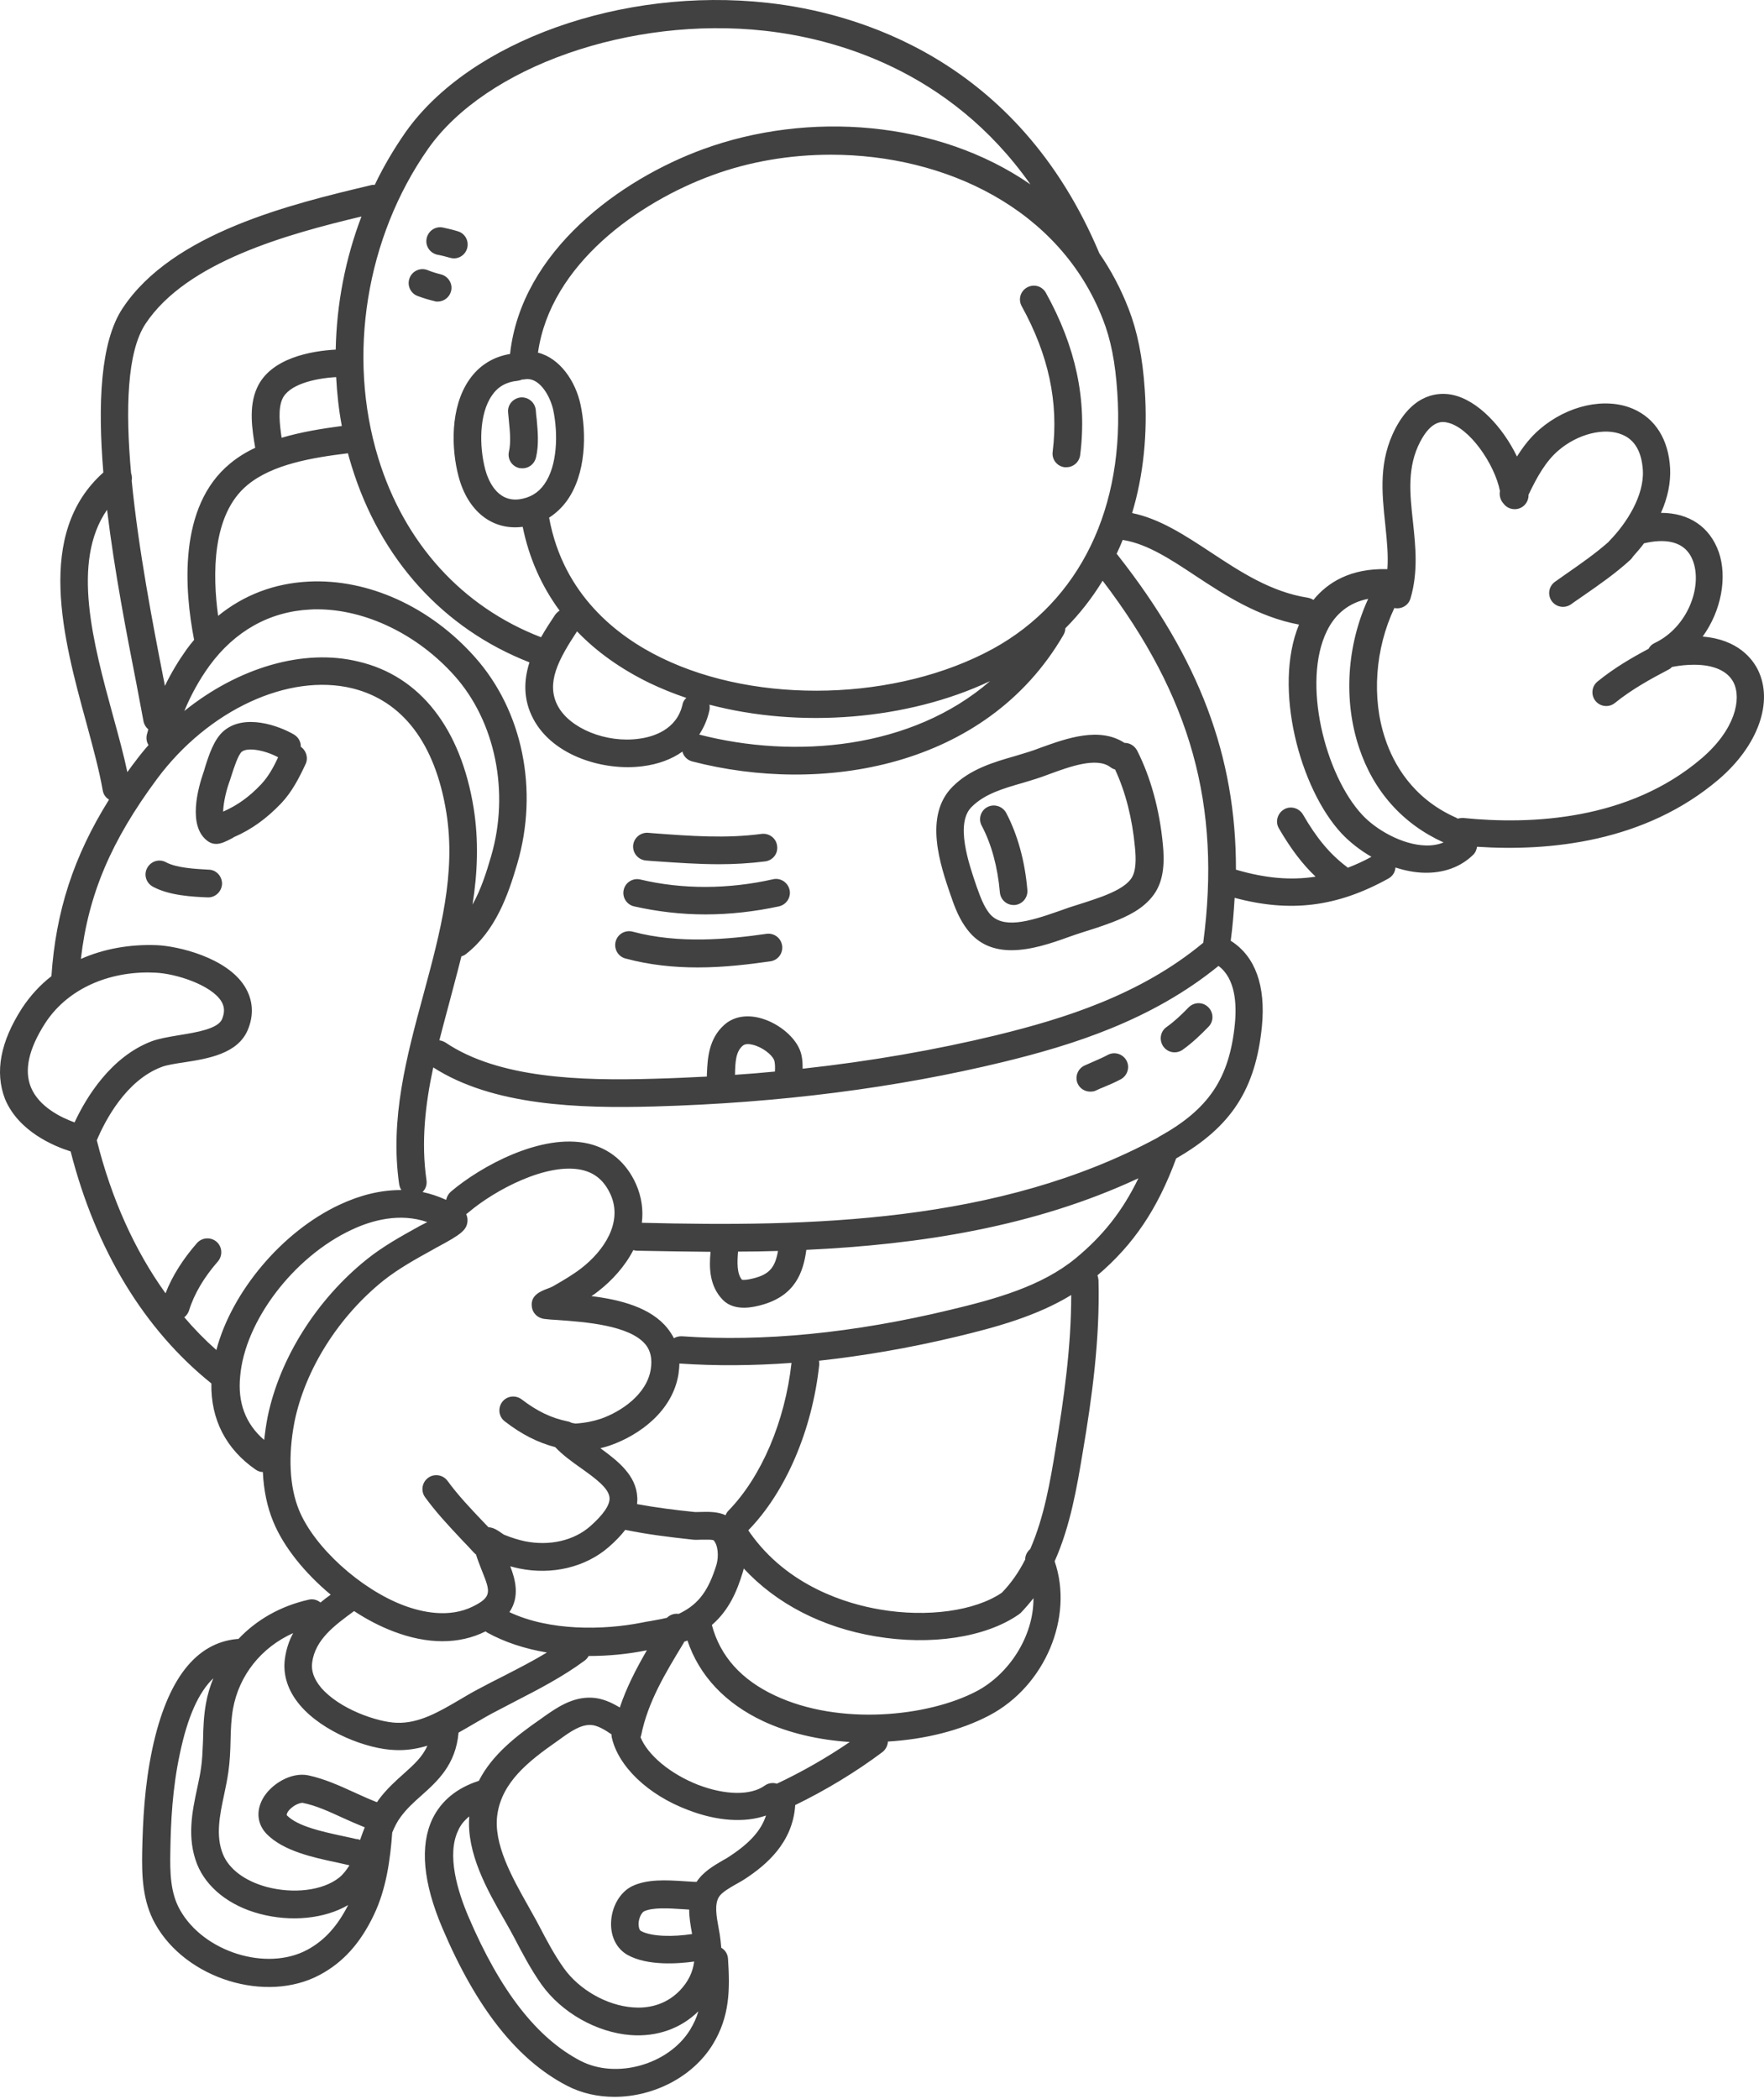 <svg xmlns="http://www.w3.org/2000/svg" width="190" height="226" fill="none" viewBox="0 0 190 226"><path fill="#414141" fill-rule="evenodd" d="M5.539 105.117C4.293 106.08 3.236 107.255 2.366 108.571C0.04 112.19 -0.571 115.433 0.533 118.324C1.99 121.849 5.821 123.424 7.607 123.988C10.31 134.563 15.527 143.164 22.765 148.969C22.695 152.846 24.34 156.042 27.536 158.252C27.771 158.416 28.029 158.51 28.311 158.51C28.405 160.484 28.781 162.294 29.439 163.868C30.544 166.571 32.847 169.414 35.62 171.717C35.244 171.976 34.891 172.258 34.515 172.563C34.186 172.281 33.716 172.14 33.246 172.258C30.215 172.939 27.63 174.42 25.679 176.488H25.562C21.096 176.888 18.018 180.836 16.42 188.262C15.55 192.327 15.386 196.158 15.315 199.378C15.268 201.963 15.339 204.712 16.725 207.18C20.039 213.102 28.664 215.758 34.445 212.656C36.959 211.316 38.816 209.248 40.273 206.193C41.612 203.396 42.035 200.224 42.247 197.333C42.505 196.699 42.788 196.135 43.163 195.641C43.798 194.772 44.574 194.067 45.396 193.338C47.135 191.787 49.086 190.024 49.391 186.57C49.978 186.241 50.542 185.912 51.106 185.583L51.106 185.583L51.106 185.583L51.107 185.583C51.271 185.488 51.434 185.393 51.596 185.299C52.036 185.042 52.47 184.789 52.916 184.549L52.923 184.545C53.767 184.1 54.611 183.655 55.478 183.209C57.992 181.917 60.624 180.554 62.975 178.815C63.163 178.674 63.304 178.509 63.398 178.321H63.421C65.466 178.321 67.557 178.133 69.649 177.71H69.672C68.544 179.661 67.487 181.682 66.758 183.867C65.865 183.327 64.855 182.857 63.727 182.81C61.635 182.716 59.919 183.914 58.556 184.878L58.227 185.113C55.619 186.922 53.01 188.943 51.577 191.763C49.18 192.539 47.511 193.926 46.571 195.876C45.208 198.767 45.561 202.715 47.652 207.626C51.318 216.251 55.713 221.821 61.071 224.594C62.646 225.416 64.408 225.792 66.194 225.792C70.33 225.792 74.584 223.701 76.769 220.152C78.626 217.121 78.626 214.183 78.415 210.94C78.391 210.423 78.109 209.976 77.686 209.741C77.674 209.614 77.663 209.493 77.651 209.371L77.651 209.365C77.639 209.242 77.627 209.119 77.615 208.989C77.569 208.543 77.498 208.096 77.404 207.626C77.169 206.357 76.934 205.041 77.451 204.242C77.757 203.772 78.555 203.302 79.261 202.903C79.324 202.867 79.388 202.832 79.45 202.797L79.453 202.795C79.757 202.626 80.042 202.467 80.295 202.292C82.504 200.835 85.394 198.438 85.653 194.372C88.896 192.798 92.209 190.8 95.053 188.661C95.406 188.379 95.617 187.956 95.641 187.533C99.589 187.298 103.443 186.358 106.568 184.713C112.584 181.541 115.663 174.114 113.595 168.122C115.298 164.319 116.005 160.075 116.613 156.427L116.627 156.348C117.614 150.52 118.483 144.245 118.319 137.853C118.295 137.665 118.272 137.5 118.201 137.336C122.126 133.999 124.687 130.168 126.685 124.74C132.631 121.332 135.239 117.29 135.921 110.522C136.344 106.174 135.216 103.001 132.607 101.333C132.595 101.333 132.589 101.327 132.584 101.321L132.584 101.321L132.581 101.318L132.578 101.316C132.576 101.314 132.574 101.313 132.572 101.312C132.569 101.31 132.565 101.309 132.56 101.309C132.772 99.735 132.889 98.207 132.983 96.68C139.023 98.301 144.052 97.643 149.528 94.612C149.998 94.353 150.28 93.907 150.303 93.413C151.314 93.742 152.348 93.954 153.405 93.977C155.473 94.024 157.283 93.39 158.646 92.074C158.904 91.839 159.045 91.51 159.092 91.181C166.918 91.698 177.188 90.687 185.131 83.919C189.361 80.3 191.053 75.576 189.338 72.122C188.774 70.994 187.223 68.855 183.392 68.549C185.437 65.73 186.048 62.11 185.131 59.455C184.167 56.729 181.935 55.225 178.903 55.225C179.632 53.603 179.961 51.958 179.89 50.454C179.726 47.328 178.292 45.049 175.872 44.015C172.887 42.746 168.845 43.639 165.837 46.224C164.85 47.07 164.051 48.104 163.393 49.161C161.889 46.036 159.186 43.075 156.413 42.511C155.003 42.229 152.324 42.323 150.327 46.083C148.479 49.591 148.842 53.029 149.193 56.35L149.199 56.4C149.213 56.542 149.227 56.683 149.241 56.825L149.241 56.825C149.393 58.344 149.541 59.826 149.434 61.288C145.438 61.17 142.971 62.745 141.467 64.601C141.302 64.484 141.091 64.413 140.879 64.366C136.91 63.756 133.598 61.572 130.426 59.481L130.421 59.478C127.601 57.622 124.922 55.859 121.938 55.248C123.16 51.183 123.63 46.694 123.301 41.947C123.066 38.445 122.502 35.672 121.562 33.252C120.716 31.066 119.658 29.092 118.413 27.282C109.6 6.296 92.256 1.361 82.668 0.304C66.993 -1.435 50.59 4.44 43.681 14.239C42.435 16.026 41.307 17.929 40.367 19.903C40.226 19.903 40.062 19.903 39.92 19.95C31.413 21.971 18.582 25.05 13.2 33.205C10.803 36.824 10.521 43.521 11.132 50.877C3.753 57.457 6.808 68.737 9.299 77.832L9.377 78.12L9.377 78.121C10.054 80.624 10.7 83.012 11.062 85.094C11.132 85.54 11.391 85.893 11.743 86.105C7.913 92.238 6.009 98.16 5.539 105.117ZM12.166 77.057C10.028 69.231 7.654 60.489 11.532 54.896C12.331 61.523 13.647 68.291 14.681 73.555C14.826 74.352 14.971 75.106 15.106 75.809L15.106 75.812L15.107 75.813L15.107 75.814C15.235 76.478 15.354 77.098 15.456 77.668C15.527 78.02 15.715 78.326 15.973 78.537C15.95 78.62 15.926 78.708 15.903 78.796C15.879 78.884 15.856 78.972 15.832 79.054C15.715 79.477 15.785 79.9 15.997 80.229C15.48 80.817 14.986 81.428 14.516 82.062C14.317 82.311 14.13 82.571 13.947 82.826L13.946 82.828L13.908 82.88C13.844 82.969 13.781 83.057 13.717 83.143C13.325 81.275 12.774 79.271 12.199 77.175L12.166 77.057ZM14.117 50.947C13.506 44.085 13.67 37.905 15.668 34.873C20.109 28.175 30.967 25.214 38.933 23.311C37.194 27.87 36.254 32.758 36.16 37.646C33.599 37.787 29.134 38.516 27.677 41.782C26.76 43.827 27.16 46.271 27.489 48.221C26.525 48.668 25.609 49.232 24.786 49.913C19.146 54.543 19.874 63.591 20.908 68.902C20.626 69.231 20.368 69.56 20.109 69.913C19.24 71.135 18.441 72.451 17.759 73.861L17.759 73.859L17.759 73.859C17.712 73.578 17.665 73.296 17.595 72.991C16.49 67.351 14.916 59.22 14.187 51.77C14.234 51.512 14.211 51.206 14.117 50.947ZM81.705 109.582C80.271 109.253 78.955 109.511 78.015 110.357C76.308 111.862 76.211 114.053 76.144 115.557L76.141 115.632L76.135 115.762V115.927C74.255 116.021 72.328 116.115 70.401 116.162C62.528 116.397 53.692 116.115 47.981 112.261C47.77 112.143 47.558 112.049 47.323 112.026C47.601 110.933 47.894 109.839 48.189 108.735L48.189 108.735L48.189 108.734L48.189 108.734L48.189 108.734L48.19 108.734L48.19 108.734L48.19 108.734C48.269 108.438 48.348 108.141 48.428 107.843C48.569 107.302 48.712 106.762 48.856 106.222C49.143 105.141 49.43 104.059 49.697 102.978C49.885 102.931 50.073 102.837 50.237 102.696C53.41 100.181 54.726 96.374 55.713 93.014C58.039 85.07 56.3 76.516 51.13 70.735C46.313 65.33 39.639 62.298 33.223 62.627C29.557 62.815 26.267 64.061 23.494 66.317C22.906 62.016 22.765 55.413 26.666 52.217C29.369 49.984 33.646 49.279 37.476 48.809C37.572 49.191 37.683 49.556 37.796 49.932C37.823 50.019 37.849 50.107 37.876 50.196C40.955 60.207 47.746 67.704 57.029 71.323C56.418 73.226 56.324 75.318 57.452 77.433C59.614 81.475 65.137 83.049 69.226 82.509C70.894 82.297 72.351 81.757 73.503 80.934C73.62 81.428 74.02 81.851 74.56 81.992C88.426 85.588 106.169 82.767 114.535 68.385C114.676 68.15 114.747 67.915 114.747 67.656C116.274 66.129 117.614 64.413 118.765 62.533C128.283 75.012 131.55 86.763 129.599 101.521C122.807 107.161 114.559 109.699 107.367 111.462C100.764 113.06 93.76 114.282 86.452 115.081C86.452 114.446 86.428 113.694 86.123 112.989C85.465 111.462 83.608 110.028 81.705 109.582ZM83.467 115.386C82.034 115.527 80.6 115.645 79.167 115.739C79.19 114.305 79.261 113.248 79.989 112.613C80.271 112.355 80.765 112.425 81.047 112.496C82.081 112.731 83.138 113.553 83.373 114.141C83.491 114.423 83.491 114.916 83.467 115.386ZM75.312 79.101C75.806 78.349 76.182 77.503 76.394 76.563C76.462 76.334 76.442 76.127 76.419 75.898L76.417 75.882C86.146 78.443 97.732 77.55 106.639 73.344C98.179 80.676 85.606 81.757 75.312 79.101ZM69.931 73.532C71.2 74.143 72.539 74.683 73.926 75.153C73.714 75.341 73.55 75.6 73.503 75.905C72.868 78.608 70.307 79.36 68.826 79.548C65.301 80.041 61.377 78.443 60.084 76.023C58.768 73.555 60.154 71.017 62.152 67.986C64.244 70.171 66.852 72.028 69.931 73.532ZM36.207 40.607C36.301 42.37 36.489 44.132 36.818 45.871C34.703 46.153 32.471 46.506 30.332 47.14C30.121 45.683 29.933 44.062 30.403 42.981C31.084 41.43 33.787 40.748 36.207 40.607ZM50.895 97.408C51.436 94.001 51.577 90.523 51.013 86.998C49.626 78.42 45.232 72.803 38.651 71.252C32.682 69.772 25.632 71.91 19.851 76.563C20.579 74.801 21.496 73.156 22.553 71.699C25.279 67.962 29.04 65.847 33.411 65.635C33.669 65.612 33.904 65.612 34.163 65.612C39.38 65.612 44.973 68.314 48.945 72.756C53.363 77.691 54.914 85.329 52.893 92.215C52.376 94.001 51.788 95.81 50.895 97.408ZM46.125 16.002C52.352 7.166 67.933 1.714 82.363 3.312C89.789 4.134 102.244 7.448 110.986 19.856C100.975 12.924 87.016 11.936 75.712 16.073C66.852 19.316 56.159 27 54.937 38.116C53.104 38.422 51.6 39.362 50.543 40.889C48.451 43.897 48.616 48.386 49.391 51.3C50.378 55.06 53.034 57.152 56.3 56.729C56.982 60.089 58.322 63.097 60.272 65.753C60.084 65.871 59.919 66.035 59.779 66.223C59.309 66.928 58.768 67.751 58.275 68.62C49.791 65.353 43.563 58.515 40.743 49.326C37.359 38.304 39.427 25.543 46.125 16.002ZM59.59 44.156C60.131 46.717 60.037 50.172 58.627 52.146C57.969 53.086 57.076 53.603 55.924 53.768C53.48 54.073 52.54 51.606 52.258 50.525C51.624 48.104 51.577 44.602 52.987 42.581C53.621 41.641 54.538 41.124 55.736 41.007C55.924 40.983 56.089 40.936 56.253 40.866C56.347 40.866 56.465 40.866 56.559 40.842C56.629 40.819 56.723 40.819 56.817 40.819C58.227 40.819 59.285 42.746 59.59 44.156ZM118.789 34.38C119.635 36.518 120.128 39.009 120.34 42.205C121.209 54.637 116.321 64.719 106.944 69.866C96.651 75.482 81.658 75.905 71.27 70.853C66.57 68.573 60.672 64.108 59.144 55.742C59.873 55.272 60.531 54.661 61.071 53.909C63.139 51.018 63.186 46.67 62.528 43.568C61.988 41.03 60.295 38.563 57.946 37.975C59.285 28.457 68.803 21.76 76.722 18.869C80.741 17.389 85.112 16.66 89.507 16.66C101.798 16.66 114.159 22.465 118.789 34.38ZM157.588 88.079C157.377 88.079 157.189 88.102 157.001 88.149C156.907 88.079 156.813 88.032 156.695 87.985C152.136 85.916 150.092 82.25 149.199 79.548C147.718 75.153 148.118 69.842 150.186 65.471C150.938 65.635 151.713 65.189 151.925 64.437C152.763 61.597 152.471 58.849 152.191 56.216L152.183 56.141C151.854 53.133 151.549 50.266 152.982 47.54C154.228 45.166 155.45 45.401 155.849 45.495C158.246 45.965 160.996 49.984 161.56 52.875C161.466 53.345 161.607 53.838 161.912 54.191C162.218 54.614 162.711 54.872 163.275 54.825C164.074 54.755 164.662 54.073 164.638 53.274C165.555 51.347 166.495 49.678 167.835 48.527C169.926 46.717 172.84 45.989 174.744 46.811C176.107 47.375 176.835 48.691 176.953 50.666C177.094 53.368 175.214 56.329 173.381 58.209C173.334 58.256 173.287 58.303 173.263 58.35C171.853 59.596 170.302 60.677 168.681 61.805L167.482 62.651C166.824 63.121 166.66 64.037 167.13 64.719C167.623 65.4 168.54 65.541 169.221 65.071C169.457 64.894 169.702 64.727 169.951 64.557C170.098 64.456 170.247 64.354 170.396 64.249L170.522 64.162C172.245 62.968 174.007 61.746 175.613 60.277C175.731 60.16 175.825 60.042 175.895 59.925C176.318 59.455 176.718 58.985 177.07 58.515C177.094 58.491 177.117 58.491 177.141 58.491C179.068 58.045 181.535 58.045 182.381 60.489C183.345 63.238 181.77 67.539 178.245 69.231C177.94 69.372 177.705 69.584 177.564 69.866C175.754 70.829 173.851 71.934 172.065 73.391C171.43 73.908 171.336 74.848 171.853 75.482C172.37 76.117 173.31 76.211 173.945 75.694C175.778 74.213 177.799 73.109 179.726 72.098C179.867 72.028 179.984 71.934 180.102 71.816C180.948 71.652 181.747 71.581 182.475 71.581C184.567 71.581 186.095 72.239 186.729 73.508C187.599 75.271 186.894 78.584 183.251 81.686C175.472 88.314 164.991 88.831 157.588 88.079ZM155.497 90.711C154.933 90.946 154.275 91.063 153.546 91.04C151.008 90.969 148.188 89.324 146.731 87.75C142.736 83.472 140.198 73.485 142.924 67.939C143.84 66.058 145.344 64.883 147.365 64.484C145.062 69.513 144.686 75.388 146.378 80.488C147.929 85.188 151.079 88.713 155.473 90.711H155.497ZM141.702 94.4C138.999 94.823 136.25 94.565 133.124 93.648C133.148 81.428 129.152 70.923 120.434 59.831L120.434 59.831C120.387 59.76 120.34 59.69 120.269 59.643C120.504 59.149 120.716 58.656 120.927 58.139C120.931 58.139 120.935 58.139 120.939 58.14L120.945 58.142L120.953 58.144L120.966 58.147L120.967 58.148L120.967 58.148C120.99 58.154 121.017 58.162 121.045 58.162C123.583 58.585 126.097 60.23 128.753 61.993C131.926 64.084 135.521 66.434 139.916 67.257C137.096 74.072 140.01 84.953 144.522 89.771C145.344 90.64 146.449 91.533 147.718 92.262C146.872 92.732 146.026 93.108 145.18 93.437C145.17 93.432 145.162 93.426 145.154 93.42C145.148 93.415 145.142 93.41 145.136 93.404C145.131 93.4 145.126 93.395 145.121 93.39C145.104 93.372 145.086 93.355 145.062 93.343C143.229 91.956 141.819 90.264 140.339 87.703C139.916 86.998 138.999 86.739 138.294 87.162C137.589 87.585 137.331 88.502 137.754 89.207C139.023 91.392 140.268 93.037 141.702 94.4ZM124.787 122.44L124.78 122.443C124.773 122.447 124.765 122.452 124.758 122.46C124.734 122.484 124.687 122.507 124.64 122.531C107.579 131.743 87.086 132.119 69.132 131.672C69.296 130.333 69.132 128.923 68.497 127.489C67.463 125.186 65.677 123.682 63.351 123.142C58.298 121.99 51.741 125.609 48.545 128.335C48.287 128.57 48.122 128.876 48.052 129.205C47.229 128.829 46.383 128.547 45.514 128.359C45.843 128.03 46.007 127.583 45.937 127.09C45.349 123.001 45.796 118.982 46.665 114.94C53.057 119.052 62.293 119.381 70.518 119.146C83.914 118.77 96.557 117.149 108.072 114.352C115.499 112.543 124.029 109.887 131.244 104.012C133.077 105.375 133.218 108.148 133.007 110.263C132.419 116.138 130.186 119.452 124.828 122.413C124.817 122.425 124.805 122.431 124.793 122.437L124.787 122.44ZM81.211 137.641C80.412 137.853 80.036 137.829 79.919 137.806C79.355 137.148 79.402 135.926 79.496 134.774C80.929 134.774 82.363 134.751 83.796 134.704C83.491 136.513 82.833 137.218 81.211 137.641ZM86.851 134.586C98.931 134.022 111.339 132.142 122.619 126.878C120.927 130.38 118.812 133.059 115.851 135.503C112.161 138.534 107.156 139.898 102.338 141.049C91.88 143.564 82.175 144.504 73.456 143.893H73.362C73.08 143.893 72.821 143.963 72.586 144.104C72.398 143.728 72.163 143.376 71.905 143.047C70.119 140.791 66.782 139.945 63.703 139.569C63.962 139.404 64.22 139.216 64.455 139.028C65.936 137.876 67.322 136.349 68.215 134.61C68.356 134.657 68.497 134.68 68.638 134.68C71.223 134.727 73.855 134.774 76.534 134.798C76.37 136.49 76.394 138.488 77.874 139.992C79.167 141.284 81.282 140.72 81.987 140.532C85.653 139.545 86.522 137.007 86.851 134.586ZM74.772 162.811C72.704 162.599 70.659 162.341 68.615 161.965L68.615 161.964C68.638 161.706 68.662 161.448 68.638 161.213C68.521 158.863 66.547 157.312 64.667 155.948C65.043 155.854 65.395 155.76 65.724 155.643C68.873 154.538 72.445 151.953 73.08 147.958L73.08 147.958C73.127 147.582 73.174 147.206 73.174 146.83H73.244C77.075 147.089 81.094 147.065 85.253 146.76C84.548 153.081 82.01 159.027 78.462 162.67C78.32 162.811 78.227 162.975 78.156 163.163C77.31 162.764 76.276 162.787 75.406 162.811C75.336 162.811 75.255 162.813 75.174 162.816C75.012 162.821 74.85 162.826 74.772 162.811ZM115.381 139.451C115.381 145.091 114.582 150.661 113.713 155.901C113.125 159.497 112.467 163.375 110.963 166.806C110.634 167.088 110.422 167.487 110.422 167.934C109.764 169.226 108.942 170.448 107.908 171.506C105.017 173.48 99.871 174.185 94.794 173.315C91.293 172.728 84.83 170.848 80.741 164.996L80.6 164.785C84.619 160.672 87.486 153.998 88.238 146.971V146.971C88.238 146.807 88.238 146.666 88.214 146.525C92.961 146.008 97.92 145.162 103.02 143.94C107.25 142.929 111.644 141.731 115.381 139.451ZM111.315 172.093C111.339 176.253 108.636 180.295 105.205 182.105C99.941 184.878 90.4 185.841 83.467 182.575C79.848 180.883 77.569 178.345 76.675 174.984C78.555 173.362 79.402 171.271 79.989 169.344C80.036 169.203 80.083 169.038 80.107 168.897C83.608 172.681 88.543 175.243 94.301 176.206C100.27 177.217 106.169 176.324 109.717 173.856C109.725 173.852 109.733 173.847 109.739 173.842C109.753 173.832 109.764 173.821 109.776 173.809L109.776 173.809C109.794 173.791 109.811 173.774 109.835 173.762C109.882 173.738 109.929 173.691 109.976 173.644C110.446 173.151 110.892 172.634 111.315 172.093ZM49.344 197.122C49.603 196.511 50.026 196.017 50.543 195.594C50.237 199.542 52.47 203.514 54.326 206.733L54.428 206.913C54.79 207.551 55.13 208.151 55.431 208.731C56.3 210.4 57.194 212.092 58.322 213.69C60.483 216.721 64.267 218.86 67.933 219.142C70.753 219.353 73.338 218.437 75.219 216.58C75.031 217.262 74.725 217.92 74.325 218.578C71.999 222.338 66.382 223.912 62.528 221.915C57.828 219.471 53.88 214.395 50.472 206.428C49.274 203.631 48.099 199.73 49.344 197.122ZM65.865 186.758C65.865 186.852 65.865 186.969 65.889 187.063C66.57 190.189 69.79 193.291 74.137 194.913C77.24 196.111 80.224 196.299 82.504 195.5C82.01 197.051 80.812 198.414 78.72 199.801C78.462 199.989 78.18 200.153 77.874 200.318C76.864 200.905 75.736 201.563 75.03 202.644C74.777 202.644 74.504 202.625 74.218 202.605C74.054 202.594 73.886 202.582 73.714 202.574L73.66 202.57H73.66C71.794 202.454 69.704 202.323 68.074 203.114C66.782 203.749 65.865 205.323 65.818 207.039C65.771 208.566 66.429 209.859 67.604 210.517C69.766 211.716 73.08 211.457 74.772 211.222C74.607 212.421 74.114 213.408 73.221 214.348C71.576 216.04 69.555 216.275 68.145 216.157C65.348 215.946 62.387 214.254 60.742 211.951C59.731 210.541 58.909 208.989 58.063 207.368C57.837 206.932 57.593 206.496 57.341 206.048L57.34 206.047L57.34 206.046L57.34 206.046L57.34 206.046C57.199 205.794 57.055 205.538 56.911 205.276C55.125 202.104 53.104 198.508 53.574 195.359C54.091 191.904 56.888 189.672 59.99 187.51L60.319 187.275C61.447 186.452 62.552 185.7 63.633 185.747C64.314 185.771 65.113 186.241 65.865 186.758ZM74.537 208.214V208.261C72.586 208.566 70.189 208.566 69.038 207.932C68.826 207.814 68.779 207.415 68.779 207.133C68.803 206.522 69.108 205.958 69.367 205.817C70.303 205.372 72.056 205.487 73.487 205.581L73.503 205.582C73.62 205.594 73.744 205.6 73.867 205.605C73.99 205.611 74.114 205.617 74.231 205.629C74.231 206.49 74.377 207.311 74.511 208.069L74.537 208.214ZM69.049 186.896C69.052 186.881 69.056 186.867 69.061 186.852C69.787 183.27 71.632 180.225 73.574 177.019L73.597 176.982L73.714 176.77C73.805 176.752 73.882 176.72 73.966 176.684L73.968 176.684C73.992 176.674 74.017 176.663 74.043 176.653C75.312 180.436 78.109 183.421 82.222 185.348C84.948 186.617 88.191 187.369 91.528 187.58C89.06 189.272 86.287 190.847 83.679 192.069C83.538 192.022 83.373 191.998 83.232 191.998C82.927 191.998 82.621 192.093 82.363 192.281C80.859 193.362 78.109 193.315 75.171 192.187C72.187 191.011 69.766 188.99 68.991 187.063C69.022 187.016 69.033 186.969 69.043 186.922L69.049 186.896ZM70.048 174.561L70.047 174.561C69.742 174.608 69.437 174.655 69.132 174.726C64.972 175.548 59.191 175.642 54.867 173.597C55.995 171.952 55.525 170.119 54.961 168.662C55.29 168.756 55.595 168.827 55.924 168.897C59.473 169.626 63.069 168.756 65.56 166.594C66.288 165.96 66.876 165.349 67.346 164.738C69.743 165.231 72.069 165.513 74.443 165.772C74.748 165.819 75.101 165.819 75.501 165.795L75.543 165.795L75.584 165.795L75.719 165.794L75.723 165.794C76.095 165.79 76.609 165.785 76.84 165.842C77.357 166.359 77.427 167.628 77.169 168.498C76.323 171.247 75.265 172.681 73.385 173.644L73.103 173.785C72.633 173.715 72.163 173.879 71.834 174.208C71.438 174.308 71.019 174.383 70.592 174.461L70.393 174.497L70.279 174.518C70.202 174.532 70.125 174.546 70.048 174.561ZM38.792 198.085C38.786 198.103 38.781 198.12 38.769 198.132C38.628 198.062 38.51 198.015 38.393 198.038C38.116 197.965 37.812 197.902 37.498 197.836C37.306 197.795 37.109 197.754 36.912 197.709L36.791 197.683C34.651 197.218 32.049 196.653 30.896 195.477C30.849 195.359 30.967 195.03 31.39 194.678C31.907 194.231 32.447 194.114 32.612 194.137C34.022 194.419 35.408 195.054 36.889 195.735C37.664 196.088 38.463 196.44 39.286 196.769C39.121 197.192 38.957 197.615 38.816 198.038C38.81 198.044 38.805 198.052 38.801 198.061C38.798 198.069 38.795 198.077 38.792 198.085ZM18.347 199.354C18.394 196.276 18.558 192.61 19.381 188.802C20.203 184.901 21.378 182.246 22.977 180.718C22.624 181.588 22.342 182.504 22.177 183.468C21.942 184.784 21.895 186.053 21.872 187.298L21.867 187.416C21.862 187.525 21.858 187.633 21.853 187.74L21.852 187.766L21.852 187.779V187.78C21.815 188.663 21.78 189.514 21.66 190.33C21.578 190.968 21.442 191.606 21.299 192.275L21.238 192.563C20.697 195.077 20.109 197.921 21.238 200.764C22.248 203.255 24.692 205.206 27.935 206.075C31.343 206.992 34.985 206.616 37.5 205.135C36.348 207.415 34.938 208.966 33.105 209.953C28.711 212.327 21.919 210.188 19.381 205.652C18.347 203.819 18.3 201.634 18.347 199.354ZM30.685 178.627C30.45 180.366 31.014 182.081 32.306 183.609C34.727 186.476 39.544 188.379 42.623 188.45C43.822 188.497 44.95 188.309 46.031 187.98C45.514 189.178 44.598 190 43.448 191.033L43.446 191.035C42.6 191.787 41.636 192.657 40.813 193.761C40.743 193.879 40.672 193.973 40.602 194.067C40.598 194.062 40.593 194.059 40.587 194.056C40.58 194.052 40.572 194.049 40.564 194.047C40.558 194.045 40.551 194.043 40.544 194.041C40.526 194.036 40.505 194.03 40.484 194.02C39.709 193.714 38.933 193.362 38.111 192.986L38.087 192.975C36.543 192.273 34.953 191.55 33.223 191.176C31.319 190.776 29.134 192.163 28.288 193.714C27.559 195.054 27.724 196.464 28.734 197.498C30.544 199.331 33.716 200.012 36.278 200.553C36.633 200.637 36.965 200.71 37.28 200.779L37.284 200.78C37.374 200.799 37.462 200.819 37.549 200.838L37.641 200.858C37.312 201.375 36.959 201.845 36.513 202.198C34.75 203.584 31.625 203.96 28.711 203.185C26.384 202.55 24.669 201.281 24.011 199.66C23.212 197.686 23.658 195.5 24.151 193.197C24.316 192.421 24.48 191.622 24.598 190.8C24.762 189.648 24.809 188.52 24.833 187.416C24.857 186.217 24.904 185.113 25.091 184.032C25.75 180.366 28.17 177.381 31.578 175.854C31.131 176.676 30.826 177.593 30.685 178.627ZM34.562 181.705C33.81 180.789 33.505 179.919 33.622 179.026C33.951 176.559 35.996 175.055 38.111 173.503L38.134 173.48C39.521 174.397 40.978 175.149 42.411 175.689C46.054 177.076 49.462 177.076 52.258 175.689C52.282 175.689 52.282 175.666 52.305 175.666C52.352 175.713 52.423 175.76 52.493 175.807C54.326 176.817 56.512 177.546 58.909 177.945C57.471 178.817 55.972 179.587 54.488 180.35L54.138 180.53C53.245 180.977 52.376 181.423 51.506 181.893C50.872 182.222 50.237 182.598 49.603 182.974L49.603 182.974L49.566 182.996C47.3 184.328 45.125 185.606 42.717 185.512C40.649 185.442 36.536 184.032 34.562 181.705ZM43.469 172.869C38.816 171.106 33.857 166.618 32.212 162.623C31.178 160.108 31.014 156.747 31.719 153.105C32.87 147.465 36.466 141.754 41.354 137.853C42.928 136.607 44.832 135.55 46.665 134.539L46.994 134.351C49.744 132.894 50.284 132.424 50.355 131.484C50.378 131.226 50.308 130.967 50.214 130.732C50.279 130.7 50.332 130.656 50.39 130.609L50.416 130.588C50.434 130.574 50.453 130.559 50.472 130.544C53.292 128.147 58.932 125.139 62.693 125.985C64.126 126.314 65.113 127.184 65.771 128.641C67.111 131.649 65.019 134.704 62.622 136.56C61.682 137.289 60.624 137.9 59.52 138.534C59.379 138.605 59.167 138.699 58.956 138.77C58.204 139.051 57.099 139.498 57.287 140.744C57.358 141.331 57.852 141.966 58.745 142.036C59.097 142.083 59.496 142.107 59.919 142.13L60.028 142.138C63 142.35 67.86 142.697 69.555 144.809C70.095 145.491 70.26 146.36 70.095 147.441C69.672 150.144 66.923 152 64.714 152.776C63.938 153.034 63.045 153.222 61.988 153.293C61.966 153.282 61.93 153.276 61.885 153.271L61.85 153.267L61.823 153.264C61.81 153.262 61.796 153.26 61.782 153.258C61.757 153.255 61.731 153.251 61.706 153.246C61.682 153.222 61.635 153.222 61.588 153.222C61.447 153.152 61.306 153.081 61.142 153.058C59.403 152.705 57.875 151.977 56.183 150.684C55.525 150.191 54.585 150.308 54.091 150.966C53.598 151.624 53.715 152.564 54.373 153.058C56.159 154.444 57.922 155.337 59.802 155.831L59.825 155.854C60.601 156.677 61.612 157.406 62.575 158.087L62.59 158.097C64.066 159.152 65.607 160.253 65.654 161.307C65.701 162.059 64.972 163.116 63.586 164.338C61.8 165.913 59.167 166.5 56.512 165.96C55.854 165.819 55.149 165.607 54.279 165.255C54.257 165.244 54.22 165.217 54.174 165.185C54.122 165.148 54.06 165.104 53.997 165.067C53.668 164.832 53.175 164.479 52.611 164.456C52.517 164.362 52.429 164.268 52.341 164.174C52.252 164.08 52.164 163.986 52.07 163.892C50.66 162.411 49.344 161.025 48.193 159.45C47.699 158.792 46.759 158.651 46.101 159.145C45.443 159.638 45.302 160.578 45.796 161.236C46.962 162.842 48.313 164.284 49.619 165.676L49.885 165.96C50.155 166.23 50.414 166.51 50.67 166.787C50.792 166.92 50.914 167.052 51.036 167.182C51.107 167.252 51.177 167.323 51.271 167.393C51.444 167.954 51.656 168.494 51.853 168.997L51.906 169.132C52.799 171.365 53.034 171.952 50.942 172.986C48.381 174.255 45.467 173.621 43.469 172.869ZM28.828 152.564C28.664 153.41 28.546 154.233 28.452 155.055C26.455 153.34 25.585 151.037 25.867 148.217C26.361 142.271 31.625 135.338 37.876 132.424C40.061 131.39 43.093 130.568 46.031 131.602C45.913 131.649 45.772 131.719 45.655 131.79L45.279 131.978L45.087 132.084C43.196 133.132 41.248 134.21 39.521 135.597C34.116 139.921 30.121 146.266 28.828 152.564ZM21.214 133.858C19.71 135.573 18.535 137.43 17.83 139.263C14.516 134.657 12.002 129.087 10.427 122.789C11.344 120.603 13.6 116.326 17.407 114.893C17.947 114.681 18.864 114.54 19.804 114.399C22.389 114 25.609 113.483 26.69 110.898C27.371 109.276 27.254 107.655 26.36 106.221C24.41 103.095 19.146 101.873 16.913 101.779C13.952 101.662 11.156 102.179 8.712 103.26C9.511 96.28 12.002 90.499 16.913 83.872C22.436 76.446 31.084 72.451 37.946 74.119C43.375 75.459 46.877 80.065 48.075 87.491C49.13 94.054 47.426 100.359 45.622 107.037L45.608 107.091L45.596 107.135C43.813 113.702 41.967 120.502 42.999 127.56C43.046 127.771 43.117 127.983 43.234 128.147H43.14C41.048 128.147 38.839 128.664 36.583 129.722C30.332 132.636 24.927 139.169 23.305 145.373C22.083 144.292 20.932 143.117 19.851 141.848C20.086 141.66 20.274 141.402 20.368 141.096C20.908 139.334 21.989 137.524 23.47 135.832C24.011 135.197 23.94 134.257 23.329 133.717C22.695 133.176 21.755 133.247 21.214 133.858ZM8.03 120.862C6.596 120.345 4.199 119.193 3.33 117.078C2.578 115.245 3.095 112.942 4.857 110.193C7.09 106.738 11.203 104.717 15.95 104.717C16.094 104.717 16.232 104.723 16.366 104.729H16.367C16.496 104.735 16.622 104.741 16.749 104.741C18.958 104.835 22.718 106.057 23.823 107.796C24.198 108.407 24.222 108.994 23.916 109.746C23.476 110.79 21.133 111.17 19.399 111.451L19.334 111.462L19.127 111.497L19.127 111.497C18.1 111.671 17.142 111.833 16.349 112.12C11.955 113.788 9.299 118.136 8.03 120.862ZM22.436 96.633C23.212 96.633 23.869 95.998 23.916 95.199C23.94 94.377 23.305 93.672 22.506 93.648L22.356 93.64C21.052 93.57 19.007 93.46 17.877 92.849C17.148 92.45 16.255 92.732 15.856 93.46C15.456 94.189 15.738 95.082 16.467 95.481C18.253 96.445 20.72 96.562 22.365 96.633H22.436ZM25.091 90.217L24.96 90.285C24.376 90.59 23.829 90.875 23.282 90.875C23 90.875 22.718 90.805 22.436 90.617C20.086 89.019 21.425 84.624 21.872 83.308C21.942 83.12 22.013 82.885 22.083 82.626C22.506 81.287 23.047 79.618 24.081 78.725C26.314 76.798 30.027 78.138 31.672 79.101C32.142 79.383 32.424 79.9 32.4 80.417C32.988 80.817 33.223 81.616 32.917 82.274C32.212 83.778 31.46 85.259 30.285 86.504C28.711 88.149 27.089 89.324 25.186 90.147L25.091 90.217ZM28.123 84.46C28.875 83.66 29.439 82.674 29.956 81.546C28.617 80.817 26.689 80.417 26.032 80.958C25.642 81.302 25.185 82.718 24.945 83.464L24.945 83.464L24.927 83.519C24.895 83.616 24.865 83.71 24.837 83.801C24.782 83.976 24.73 84.141 24.669 84.295C24.269 85.447 24.058 86.622 24.034 87.397C25.585 86.716 26.854 85.799 28.123 84.46ZM48.592 31.324C48.78 30.525 48.263 29.726 47.464 29.538C46.994 29.421 46.524 29.28 46.007 29.068C45.231 28.786 44.362 29.209 44.103 29.985C43.822 30.76 44.245 31.63 45.02 31.888C45.655 32.123 46.218 32.288 46.806 32.429C46.9 32.476 47.018 32.476 47.135 32.476C47.817 32.476 48.428 32.006 48.592 31.324ZM48.898 27.823C48.757 27.823 48.616 27.8 48.451 27.753L48.451 27.753C48.028 27.635 47.605 27.517 47.088 27.424C46.289 27.236 45.772 26.46 45.96 25.637C46.148 24.838 46.924 24.322 47.746 24.509C48.287 24.627 48.804 24.744 49.321 24.909C50.12 25.144 50.543 25.99 50.308 26.766C50.12 27.4 49.532 27.823 48.898 27.823ZM54.82 45.401C54.937 46.529 55.031 47.681 54.82 48.621C54.632 49.42 55.125 50.219 55.948 50.407C56.007 50.407 56.059 50.413 56.112 50.419C56.165 50.425 56.218 50.431 56.277 50.431C56.958 50.431 57.569 49.961 57.734 49.255C58.056 47.877 57.928 46.476 57.812 45.206V45.206L57.804 45.119C57.761 44.834 57.737 44.529 57.715 44.241L57.711 44.179C57.64 43.357 56.935 42.746 56.112 42.793C55.29 42.863 54.655 43.568 54.726 44.391C54.737 44.547 54.754 44.703 54.77 44.862L54.77 44.863C54.789 45.038 54.807 45.217 54.82 45.401ZM67.369 103.213C66.57 103.001 66.1 102.179 66.312 101.38C66.523 100.581 67.346 100.111 68.145 100.322C73.127 101.662 78.462 101.145 82.551 100.557C83.373 100.44 84.125 101.004 84.243 101.826C84.36 102.649 83.796 103.401 82.974 103.518C80.671 103.847 77.968 104.176 75.148 104.176C72.61 104.176 69.978 103.918 67.369 103.213ZM68.286 97.596C70.777 98.16 73.362 98.466 75.97 98.466C78.626 98.466 81.305 98.16 83.914 97.596C84.713 97.408 85.23 96.609 85.042 95.81C84.854 95.011 84.055 94.494 83.256 94.682C78.462 95.763 73.503 95.787 68.967 94.706C68.168 94.518 67.369 95.011 67.181 95.81C66.993 96.609 67.487 97.408 68.286 97.596ZM82.433 92.755C80.765 92.967 79.12 93.061 77.451 93.061C75.222 93.061 73.011 92.907 70.838 92.756L70.837 92.756L70.815 92.755C70.591 92.739 70.366 92.724 70.142 92.708L69.578 92.661C68.756 92.591 68.145 91.886 68.192 91.063C68.262 90.241 68.967 89.63 69.79 89.677L70.354 89.724C74.396 90.029 78.203 90.311 82.034 89.794C82.856 89.7 83.608 90.264 83.702 91.087C83.82 91.909 83.256 92.638 82.433 92.755ZM109.367 81.404L109.365 81.404C107.062 82.062 104.477 82.814 102.597 84.718C99.461 87.853 101.288 93.179 102.394 96.403L102.409 96.445L102.479 96.633C102.855 97.761 103.372 99.053 104.218 100.134C105.487 101.779 107.179 102.32 108.942 102.32C111.08 102.32 113.313 101.544 115.076 100.91C115.593 100.722 116.086 100.557 116.533 100.416C117.449 100.134 118.624 99.758 119.799 99.312C121.374 98.701 123.136 97.902 124.264 96.351C125.439 94.753 125.416 92.614 125.251 90.922C124.899 87.186 123.935 83.684 122.478 80.817C122.196 80.3 121.679 79.994 121.139 79.994H121.115C118.425 78.232 114.866 79.513 112.198 80.473L112.091 80.511C111.597 80.699 111.151 80.864 110.751 80.981C110.306 81.122 109.836 81.263 109.367 81.404L109.367 81.404ZM105.276 95.693L105.205 95.505L105.179 95.427C104.35 93.013 102.851 88.647 104.665 86.88C106.051 85.493 108.049 84.906 110.187 84.295C110.48 84.211 110.773 84.119 111.061 84.029C111.258 83.967 111.453 83.906 111.644 83.848C111.99 83.739 112.365 83.602 112.756 83.458C112.87 83.416 112.985 83.374 113.101 83.331C115.217 82.556 118.131 81.498 119.588 82.603C119.752 82.72 119.917 82.814 120.105 82.861C121.233 85.282 121.961 88.149 122.243 91.228C122.361 92.403 122.408 93.836 121.82 94.635C121.162 95.528 119.87 96.092 118.718 96.539C117.614 96.938 116.533 97.291 115.616 97.573C115.318 97.658 115.01 97.769 114.69 97.885L114.69 97.885L114.689 97.885L114.689 97.885L114.688 97.886C114.479 97.962 114.264 98.039 114.042 98.113C110.775 99.265 107.931 100.087 106.545 98.325C105.981 97.596 105.605 96.633 105.276 95.693ZM106.357 86.903C107.085 86.528 107.978 86.809 108.378 87.538C109.6 89.865 110.399 92.732 110.657 95.834C110.728 96.656 110.117 97.385 109.294 97.455H109.177C108.401 97.455 107.767 96.868 107.696 96.092C107.461 93.39 106.803 90.922 105.746 88.925C105.346 88.196 105.628 87.279 106.357 86.903ZM110.634 30.948C109.905 31.348 109.647 32.241 110.046 32.969C112.937 38.21 114.042 43.31 113.383 48.644C113.266 49.467 113.854 50.219 114.676 50.313H114.864C115.616 50.313 116.251 49.749 116.345 48.997C117.097 43.051 115.875 37.341 112.655 31.536C112.255 30.807 111.362 30.549 110.634 30.948ZM117.237 114.552L117.238 114.552C117.373 114.493 117.508 114.435 117.637 114.376C117.733 114.333 117.829 114.292 117.924 114.25C118.408 114.039 118.873 113.836 119.306 113.6C120.034 113.201 120.927 113.483 121.327 114.188C121.726 114.916 121.444 115.809 120.739 116.209C120.081 116.561 119.423 116.843 118.789 117.102C118.592 117.173 118.41 117.258 118.22 117.346L118.22 117.346C118.16 117.374 118.099 117.403 118.037 117.431C117.849 117.525 117.637 117.548 117.426 117.548C116.862 117.548 116.298 117.219 116.063 116.655C115.757 115.95 116.086 115.057 116.838 114.728C116.967 114.67 117.102 114.611 117.237 114.552ZM128.025 108.477C127.319 109.206 126.544 109.958 125.651 110.592C124.969 111.062 124.828 112.002 125.298 112.684C125.604 113.107 126.05 113.318 126.52 113.318C126.826 113.318 127.132 113.224 127.39 113.036C128.471 112.261 129.388 111.368 130.163 110.569C130.751 109.981 130.727 109.018 130.14 108.454C129.552 107.866 128.612 107.89 128.025 108.477Z" clip-rule="evenodd"/></svg>